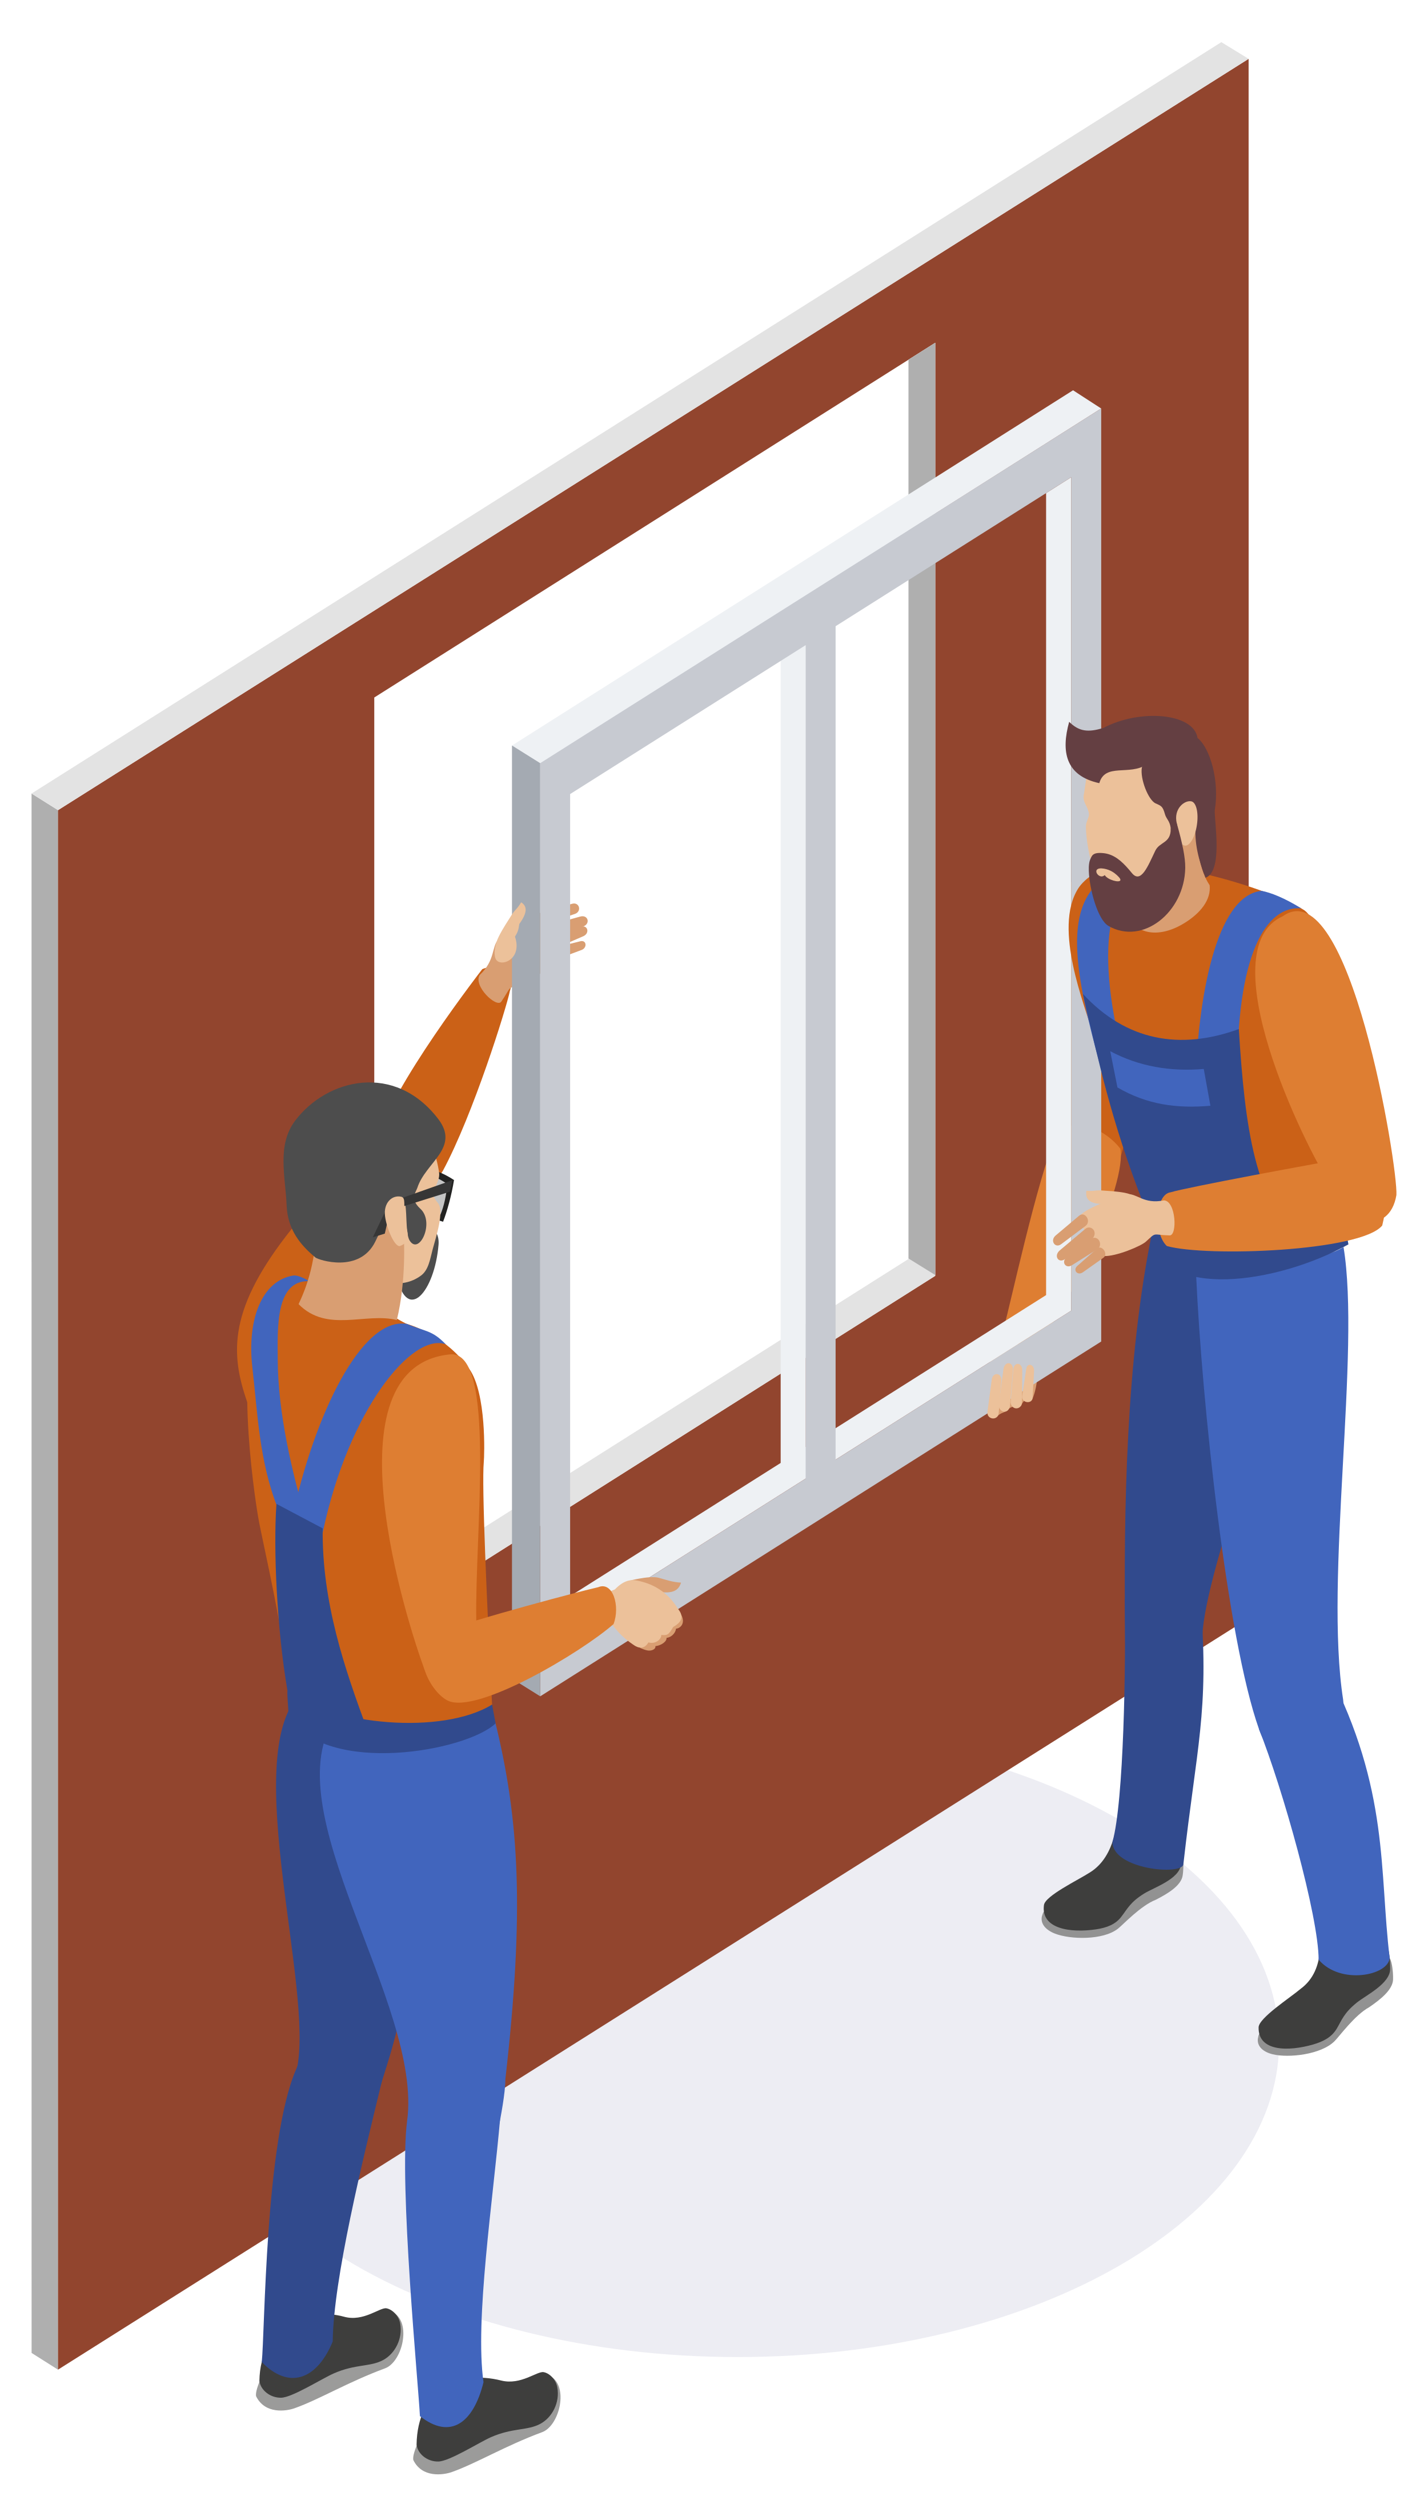 <svg width="32" height="56" viewBox="0 0 32 56" fill="none" xmlns="http://www.w3.org/2000/svg">
<path opacity="0.4" fill-rule="evenodd" clip-rule="evenodd" d="M16.532 38.715C23.23 38.715 28.662 41.868 28.662 45.756C28.662 49.645 23.23 52.798 16.532 52.798C9.834 52.798 4.401 49.645 4.401 45.756C4.401 41.868 9.834 38.715 16.532 38.715Z" fill="#D2D2E1"/>
<path fill-rule="evenodd" clip-rule="evenodd" d="M1.301 53.081V18.148L0.707 17.775L0.708 52.706L1.301 53.081Z" fill="#AFAFAF"/>
<path fill-rule="evenodd" clip-rule="evenodd" d="M27.98 1.318L14.672 9.713V11.652L20.957 7.679V28.579L14.672 32.553V44.645L27.983 36.248L27.98 1.318ZM14.672 9.713L1.3 18.148V53.08L14.672 44.645V32.554L8.387 36.528V15.624L14.672 11.652V9.713Z" fill="#92452E"/>
<path fill-rule="evenodd" clip-rule="evenodd" d="M27.98 1.318L1.3 18.147L0.707 17.775L27.369 0.944L27.98 1.318Z" fill="#E3E3E3"/>
<path fill-rule="evenodd" clip-rule="evenodd" d="M20.958 7.679L20.359 8.057V28.201L8.387 35.771V36.528L20.958 28.579V7.679Z" fill="#E3E3E3"/>
<path fill-rule="evenodd" clip-rule="evenodd" d="M20.958 7.679L20.359 8.057V28.19L20.958 28.561V7.679Z" fill="#AFAFAF"/>
<path fill-rule="evenodd" clip-rule="evenodd" d="M23.392 29.82C23.482 29.655 22.849 29.306 22.705 29.556C22.555 30.043 22.273 30.056 22.187 30.286C22.146 30.387 22.295 31.508 22.352 31.728C22.392 31.666 22.482 31.644 22.573 31.6C22.657 31.464 22.803 31.526 22.877 31.494C23.003 31.224 23.082 31.399 23.132 31.345C23.272 31.026 23.268 30.544 23.243 30.398C23.183 30.051 23.189 30.194 23.392 29.82Z" fill="#D99E72"/>
<path fill-rule="evenodd" clip-rule="evenodd" d="M8.451 25.922C8.213 25.186 10.205 22.494 10.807 21.709C11.176 21.551 11.56 21.838 11.427 22.195C11.346 22.584 10.607 24.957 9.925 26.225C9.535 26.898 8.897 26.383 8.451 25.922Z" fill="#CB6117"/>
<path fill-rule="evenodd" clip-rule="evenodd" d="M11.234 22.436C11.129 22.589 10.595 22.081 10.751 21.839C11.105 21.503 11.009 21.213 11.171 21.038C11.241 20.958 11.934 20.465 12.142 20.439C12.269 20.366 12.543 21.297 12.484 21.452C12.328 21.697 11.8 22.035 11.667 22.065C11.351 22.136 11.473 22.088 11.234 22.436Z" fill="#D99E72"/>
<path fill-rule="evenodd" clip-rule="evenodd" d="M12.46 21.22L13.006 21.084C13.144 21.05 13.165 21.231 13.031 21.28L12.513 21.473C12.384 21.521 12.316 21.256 12.46 21.22Z" fill="#D99E72"/>
<path fill-rule="evenodd" clip-rule="evenodd" d="M12.298 21.147C12.277 21.074 12.315 20.996 12.381 20.974L13.011 20.76C13.171 20.706 13.225 20.905 13.07 20.972L12.456 21.238C12.392 21.267 12.319 21.22 12.298 21.147Z" fill="#D99E72"/>
<path fill-rule="evenodd" clip-rule="evenodd" d="M12.205 20.901C12.188 20.827 12.226 20.744 12.3 20.724L13.003 20.531C13.18 20.482 13.239 20.695 13.064 20.755L12.375 20.988C12.303 21.013 12.226 20.974 12.205 20.901Z" fill="#D99E72"/>
<path fill-rule="evenodd" clip-rule="evenodd" d="M12.178 20.42L12.823 20.244C12.985 20.2 13.042 20.418 12.883 20.472L12.253 20.685C12.089 20.741 12.021 20.464 12.178 20.42Z" fill="#D99E72"/>
<path fill-rule="evenodd" clip-rule="evenodd" d="M5.541 31.41C5.15 30.296 5.125 29.294 6.542 27.52C6.773 27.231 7.307 26.259 8.837 25.6C9.357 25.562 10.033 26.359 9.474 27.072C8.772 27.966 6.365 33.76 5.541 31.41Z" fill="#CB6117"/>
<path fill-rule="evenodd" clip-rule="evenodd" d="M24.771 19.249C26.504 18.806 25.341 25.34 25.109 25.913C24.673 26.73 23.669 26.328 23.684 25.387C23.731 24.258 22.984 19.336 24.771 19.249Z" fill="#CB6117"/>
<path fill-rule="evenodd" clip-rule="evenodd" d="M25.103 25.727C25.275 26.485 23.918 29.427 23.233 30.087C22.852 30.206 22.339 30.041 22.504 29.7C22.619 29.321 23.239 26.412 23.684 25.387C24.015 25.027 24.701 25.22 25.103 25.727Z" fill="#DE7E32"/>
<path fill-rule="evenodd" clip-rule="evenodd" d="M24.005 10.69L23.442 11.046V29.01L18.057 32.414V13.38H17.494V32.77L12.776 35.753V36.457L24.005 29.358V10.69Z" fill="#EEF1F4"/>
<path fill-rule="evenodd" clip-rule="evenodd" d="M11.474 16.699L12.12 17.1L24.676 9.15L24.046 8.742L11.474 16.699Z" fill="#EEF1F4"/>
<path fill-rule="evenodd" clip-rule="evenodd" d="M21.365 11.242L15.415 15.003L12.105 17.095V37.998L15.415 35.905L21.365 32.143L24.677 30.05V9.149L21.365 11.242ZM18.054 33.121L15.415 34.789L12.776 36.458V17.787L15.415 16.119L18.054 14.451V33.121ZM24.005 29.358L21.365 31.027L18.725 32.697V14.027L21.365 12.358L24.005 10.69V29.358Z" fill="#C7CAD1"/>
<path fill-rule="evenodd" clip-rule="evenodd" d="M11.473 16.699L12.105 17.094V37.997L11.473 37.602V16.699Z" fill="#A4AAB2"/>
<path fill-rule="evenodd" clip-rule="evenodd" d="M26.111 40.611C26.111 40.611 25.867 41.685 26.344 41.451C26.547 41.352 26.529 41.849 26.502 42.013C26.467 42.233 26.185 42.41 25.899 42.555C25.563 42.686 25.175 43.105 25.054 43.201C24.72 43.466 23.985 43.447 23.641 43.313C23.44 43.235 23.311 43.098 23.348 42.926C23.372 42.867 23.357 42.843 23.436 42.778C23.516 42.712 24.046 42.266 24.268 42.134C24.836 41.796 25.065 41.125 25.114 40.971C25.165 40.818 25.328 40.35 25.328 40.35C25.328 40.35 25.585 40.255 26.111 40.611Z" fill="#929292"/>
<path fill-rule="evenodd" clip-rule="evenodd" d="M26.226 40.473C26.173 40.974 26.566 40.884 26.465 41.766C26.428 42.092 25.863 42.278 25.64 42.415C25.325 42.61 25.266 42.756 25.126 42.937C24.997 43.105 24.808 43.18 24.563 43.217C23.993 43.302 23.321 43.211 23.394 42.673C23.422 42.465 24.164 42.111 24.42 41.945C25.022 41.577 25.028 40.724 25.076 40.571C25.127 40.417 25.328 40.352 25.328 40.352C25.328 40.352 25.7 40.117 26.226 40.473Z" fill="#3E3E3D"/>
<path fill-rule="evenodd" clip-rule="evenodd" d="M30.674 43.006C30.674 43.006 30.55 44.104 30.998 43.809C31.188 43.684 31.224 44.179 31.217 44.345C31.206 44.569 30.946 44.782 30.678 44.964C30.359 45.139 30.021 45.606 29.91 45.718C29.608 46.025 28.876 46.103 28.52 46.016C28.312 45.965 28.169 45.846 28.187 45.67C28.204 45.608 28.186 45.587 28.258 45.512C28.33 45.435 28.807 44.923 29.013 44.762C29.539 44.352 29.692 43.655 29.724 43.496C29.757 43.337 29.867 42.852 29.867 42.852C29.867 42.852 30.111 42.722 30.674 43.006Z" fill="#929292"/>
<path fill-rule="evenodd" clip-rule="evenodd" d="M30.772 42.853C30.775 43.358 31.154 43.215 31.152 44.105C31.152 44.433 30.611 44.693 30.405 44.858C30.113 45.094 30.071 45.247 29.953 45.445C29.843 45.628 29.664 45.728 29.425 45.797C28.868 45.957 28.191 45.956 28.204 45.412C28.209 45.202 28.907 44.752 29.142 44.553C29.76 44.101 29.54 43.243 29.572 43.084C29.605 42.926 29.867 42.852 29.867 42.852C29.867 42.852 30.21 42.569 30.772 42.853Z" fill="#3E3E3D"/>
<path fill-rule="evenodd" clip-rule="evenodd" d="M29.092 29.796C28.526 31.126 26.78 35.846 26.953 36.897C26.376 37.281 25.225 37.681 25.214 36.773C25.174 33.695 25.243 30.457 25.809 27.641C25.809 27.641 27.518 27.844 28.808 28.309C28.784 28.601 29.139 29.684 29.092 29.796Z" fill="#314A8D"/>
<path fill-rule="evenodd" clip-rule="evenodd" d="M26.911 35.953C26.372 34.052 25.716 34.902 25.205 35.816C25.23 37.28 25.185 40.356 24.929 41.26C24.93 41.874 26.486 42.017 26.518 41.76C26.816 39.111 27.092 38.35 26.911 35.953Z" fill="#314A8D"/>
<path fill-rule="evenodd" clip-rule="evenodd" d="M30.098 38.07C30.28 39.713 28.694 40.095 28.211 38.728C27.492 36.697 26.932 31.39 26.805 28.582C28.478 28.288 29.604 28.254 30.107 27.934C30.495 30.281 29.675 35.359 30.098 38.07Z" fill="#4165BD"/>
<path fill-rule="evenodd" clip-rule="evenodd" d="M29.76 37.423C28.655 35.843 28.402 37.678 28.211 38.728C28.742 40.057 29.547 42.922 29.549 43.896C30.032 44.468 31.115 44.255 31.141 43.856C30.905 41.926 31.14 40.098 29.76 37.423Z" fill="#4165BD"/>
<path fill-rule="evenodd" clip-rule="evenodd" d="M26.935 19.574C27.05 19.57 28.539 19.955 29.231 20.391C29.713 20.758 29.443 21.951 29.47 22.098C29.561 22.574 29.74 24.858 29.791 25.523C29.842 26.188 30.255 27.462 29.826 27.866C28.382 27.868 26.067 28.141 25.703 27.224C25.665 25.847 25.023 25.289 24.464 23.085C24.33 22.555 23.588 20.806 24.161 19.902C24.307 19.671 24.658 19.453 24.887 19.405C25.705 19.233 26.792 19.579 26.935 19.574Z" fill="#CB6117"/>
<path fill-rule="evenodd" clip-rule="evenodd" d="M25.719 19.739C24.864 19.686 24.487 21.244 25.23 23.899C24.989 24.078 25.011 23.949 24.675 23.946C24.071 21.746 23.785 20.236 24.848 19.598C25.329 19.652 25.256 19.524 25.719 19.739Z" fill="#4165BD"/>
<path fill-rule="evenodd" clip-rule="evenodd" d="M30.217 27.874C28.578 28.777 26.065 29.102 25.79 27.735C25.8 27.58 25.685 27.2 25.695 27.044C26.67 27.836 29.055 28.137 30.14 27.451C30.166 27.592 30.191 27.733 30.217 27.874Z" fill="#314A8D"/>
<path fill-rule="evenodd" clip-rule="evenodd" d="M28.745 20.524C30.238 19.463 31.332 26.145 31.292 26.77C31.135 27.7 30.109 27.468 29.832 26.578C29.219 25.642 27.091 21.269 28.745 20.524Z" fill="#DE7E32"/>
<path fill-rule="evenodd" clip-rule="evenodd" d="M29.16 20.348C28.376 20.277 27.695 21.37 27.73 24.214C27.46 24.4 27.097 24.39 26.784 24.38C26.834 22.378 27.248 20.044 28.275 19.956C28.468 19.992 28.781 20.111 29.16 20.348Z" fill="#4165BD"/>
<path fill-rule="evenodd" clip-rule="evenodd" d="M29.143 27.807C28.126 26.908 27.899 25.291 27.761 23.051C26.442 23.53 25.239 23.316 24.265 22.262C24.621 23.783 24.895 25.093 25.616 26.947C26.123 27.62 27.114 28.456 29.143 27.807Z" fill="#314A8D"/>
<path fill-rule="evenodd" clip-rule="evenodd" d="M30.974 27.452C30.497 28.033 27.032 28.161 26.148 27.911C25.845 27.631 25.885 26.749 26.234 26.707C26.586 26.598 29.438 26.066 30.462 25.895C31.189 25.948 31.131 26.803 30.974 27.452Z" fill="#DE7E32"/>
<path fill-rule="evenodd" clip-rule="evenodd" d="M26.975 23.945C26.225 24.008 25.523 23.889 24.879 23.547L25.041 24.359C25.709 24.747 26.373 24.834 27.124 24.769L26.975 23.945Z" fill="#4165BD"/>
<path fill-rule="evenodd" clip-rule="evenodd" d="M26.775 18.508C26.819 18.927 26.876 19.493 27.107 19.829C27.142 20.156 26.902 20.453 26.546 20.674C25.777 21.151 25.181 20.761 25.3 20.241C25.309 20.05 25.53 19.849 25.57 19.659C25.614 19.447 25.978 19.435 25.956 19.221L26.775 18.508Z" fill="#D99E72"/>
<path fill-rule="evenodd" clip-rule="evenodd" d="M24.361 17.04C24.384 17.286 24.324 17.525 24.293 17.769C24.238 17.971 24.388 18.056 24.402 18.239C24.407 18.31 24.334 18.412 24.334 18.511C24.334 18.794 24.416 19.232 24.507 19.497C24.558 19.695 24.604 19.987 24.908 20.166C25.368 20.451 25.798 19.942 26.228 19.736C26.654 19.533 26.42 18.951 26.529 18.542C27.045 16.603 24.709 15.739 24.361 17.04Z" fill="#ECC19A"/>
<path fill-rule="evenodd" clip-rule="evenodd" d="M27.173 18.112L27.164 18.152C27.167 18.139 27.17 18.125 27.173 18.112Z" fill="#262424"/>
<path fill-rule="evenodd" clip-rule="evenodd" d="M25.898 17.997C26.025 18.052 26.056 18.064 26.105 18.236C26.147 18.381 26.245 18.384 26.241 18.687C26.248 18.732 26.799 18.202 26.788 18.599C26.775 19.04 26.942 19.473 27.014 19.662C27.406 19.518 27.215 18.432 27.221 18.155C27.331 17.5 27.122 16.764 26.837 16.531C26.032 16.662 25.863 16.674 25.588 17.191C25.544 17.446 25.734 17.926 25.898 17.997Z" fill="#643F42"/>
<path fill-rule="evenodd" clip-rule="evenodd" d="M26.821 18.481C26.78 18.756 26.657 18.962 26.547 18.941C26.437 18.922 26.411 18.673 26.371 18.445C26.29 18.116 26.546 17.918 26.697 17.95C26.807 17.973 26.863 18.208 26.821 18.481Z" fill="#ECC19A"/>
<path fill-rule="evenodd" clip-rule="evenodd" d="M24.837 19.132C25.032 19.189 25.188 19.34 25.364 19.556C25.568 19.806 25.726 19.395 25.888 19.058C25.988 18.849 26.239 18.896 26.235 18.56L26.371 18.445C26.497 18.892 26.563 19.206 26.56 19.44C26.545 20.434 25.607 21.184 24.837 20.74L24.837 20.739V19.676C24.972 19.756 25.197 19.781 25.07 19.644C25.02 19.59 24.943 19.523 24.837 19.484V19.132ZM24.429 19.256C24.468 19.168 24.483 19.093 24.699 19.108C24.747 19.111 24.793 19.119 24.837 19.132V19.484C24.807 19.473 24.774 19.464 24.74 19.458C24.417 19.402 24.621 19.73 24.756 19.602C24.771 19.629 24.801 19.654 24.837 19.676V20.739C24.599 20.602 24.412 19.915 24.399 19.507V19.422C24.402 19.352 24.412 19.294 24.429 19.256Z" fill="#643F42"/>
<path fill-rule="evenodd" clip-rule="evenodd" d="M26.836 16.531C26.747 15.964 25.529 15.879 24.733 16.303C24.379 16.414 24.178 16.384 23.959 16.169C23.774 16.837 23.876 17.377 24.634 17.543C24.766 17.082 25.308 17.383 25.698 17.123C26.034 16.942 26.5 16.711 26.836 16.531Z" fill="#643F42"/>
<path fill-rule="evenodd" clip-rule="evenodd" d="M26.211 27.673C26.386 27.678 26.354 26.904 26.084 26.888C25.623 26.983 25.475 26.721 25.249 26.751C25.149 26.761 24.365 27.05 24.217 27.212C24.086 27.276 24.582 28.089 24.73 28.135C25.003 28.153 25.573 27.91 25.677 27.814C25.924 27.587 25.813 27.663 26.211 27.673Z" fill="#ECC19A"/>
<path fill-rule="evenodd" clip-rule="evenodd" d="M24.579 27.971L24.143 28.355C24.032 28.453 24.149 28.583 24.268 28.498L24.727 28.173C24.842 28.092 24.694 27.87 24.579 27.971Z" fill="#D99E72"/>
<path fill-rule="evenodd" clip-rule="evenodd" d="M24.628 27.786C24.589 27.723 24.51 27.707 24.452 27.75L23.908 28.158C23.771 28.261 23.879 28.431 24.023 28.34L24.596 27.979C24.656 27.941 24.668 27.849 24.628 27.786Z" fill="#D99E72"/>
<path fill-rule="evenodd" clip-rule="evenodd" d="M24.509 27.554C24.468 27.493 24.384 27.474 24.323 27.525L23.749 28.008C23.604 28.13 23.721 28.313 23.872 28.2L24.467 27.754C24.53 27.707 24.549 27.617 24.509 27.554Z" fill="#D99E72"/>
<path fill-rule="evenodd" clip-rule="evenodd" d="M24.182 27.232L23.655 27.676C23.523 27.788 23.643 27.972 23.781 27.869L24.325 27.461C24.466 27.355 24.311 27.124 24.182 27.232Z" fill="#D99E72"/>
<path fill-rule="evenodd" clip-rule="evenodd" d="M25.599 26.957C25.546 26.851 25.387 26.753 25.202 26.718C25.016 26.683 24.804 26.676 24.727 26.669C24.526 26.65 24.545 26.691 24.344 26.673C24.327 26.798 24.346 26.968 24.704 26.967C24.773 27.004 24.779 27.069 25.046 27.038C25.32 27.526 25.71 27.159 25.599 26.957Z" fill="#ECC19A"/>
<path fill-rule="evenodd" clip-rule="evenodd" d="M8.86 51.83C9.211 52.101 8.998 52.914 8.628 53.051C7.788 53.361 7.156 53.748 6.602 53.944C6.406 54.014 5.939 54.078 5.741 53.68C5.692 53.526 6 52.961 6 52.961C6.987 53.077 8.424 51.566 8.86 51.83Z" fill="#9B9B9A"/>
<path fill-rule="evenodd" clip-rule="evenodd" d="M7.711 51.895C8.145 52.015 8.514 51.681 8.659 51.706C8.775 51.725 8.935 51.856 8.969 52.053C9.025 52.384 8.858 52.716 8.588 52.864C8.299 53.022 7.968 52.949 7.478 53.165C7.208 53.284 6.548 53.705 6.299 53.709C6.05 53.713 5.838 53.535 5.813 53.332C5.831 52.106 6.879 51.665 7.711 51.895Z" fill="#3E3E3D"/>
<path fill-rule="evenodd" clip-rule="evenodd" d="M8.521 46.738C8.593 46.509 8.883 45.622 8.923 45.3C9.799 41.598 9.985 40.431 9.708 38.133C9.005 37.873 7.329 38.662 6.697 37.971C5.393 39.399 7.045 44.558 6.651 46.352C6.935 46.874 7.895 47.338 8.521 46.738Z" fill="#314A8D"/>
<path fill-rule="evenodd" clip-rule="evenodd" d="M5.866 52.91C6.465 53.526 7.093 53.324 7.456 52.45C7.47 51.059 8.126 48.392 8.562 46.603C8.818 45.499 7.198 44.923 6.636 46.352C5.942 47.94 5.935 52.266 5.866 52.91Z" fill="#314A8D"/>
<path fill-rule="evenodd" clip-rule="evenodd" d="M12.383 53.259C12.733 53.53 12.52 54.343 12.15 54.48C11.311 54.791 10.679 55.177 10.125 55.374C9.928 55.443 9.461 55.507 9.264 55.109C9.214 54.956 9.523 54.39 9.523 54.39C10.51 54.507 11.946 52.995 12.383 53.259Z" fill="#9B9B9A"/>
<path fill-rule="evenodd" clip-rule="evenodd" d="M11.232 53.324C11.669 53.434 12.036 53.11 12.181 53.136C12.297 53.154 12.457 53.285 12.49 53.483C12.547 53.813 12.38 54.145 12.11 54.293C11.821 54.45 11.49 54.378 10.999 54.594C10.73 54.714 10.07 55.135 9.821 55.138C9.571 55.143 9.359 54.964 9.335 54.761C9.353 53.535 10.264 53.08 11.232 53.324Z" fill="#3E3E3D"/>
<path fill-rule="evenodd" clip-rule="evenodd" d="M11.174 47.663C11.217 47.428 11.324 46.894 11.325 46.572C11.753 42.813 11.642 40.764 11.087 38.53C10.355 38.359 8.257 39.046 7.542 38.44C6.06 40.496 9.481 44.881 9.123 47.51C9.469 47.992 10.621 48.33 11.174 47.663Z" fill="#4165BD"/>
<path fill-rule="evenodd" clip-rule="evenodd" d="M9.41 54.121C10.095 54.661 10.61 54.273 10.835 53.361C10.637 51.976 11.052 49.258 11.21 47.428C11.295 46.3 9.461 46.022 9.123 47.511C8.937 48.899 9.38 53.472 9.41 54.121Z" fill="#4165BD"/>
<path fill-rule="evenodd" clip-rule="evenodd" d="M9.123 29.657C9.243 29.694 9.991 29.922 10.518 30.666C10.903 31.216 10.856 32.591 10.841 32.753C10.793 33.274 10.908 35.842 11.027 38.181C10.801 38.955 7.455 38.799 6.441 37.862C6.431 36.821 5.889 34.58 5.788 33.999C5.687 33.416 5.215 30.226 5.916 29.16C6.077 28.914 6.624 28.657 6.873 28.689C7.763 28.8 8.975 29.613 9.123 29.657Z" fill="#CB6117"/>
<path fill-rule="evenodd" clip-rule="evenodd" d="M9.99 30.113C9.244 29.84 7.814 31.562 7.231 34.334C6.928 34.444 6.851 34.088 6.549 33.997C7.042 31.703 8.107 29.476 9.124 29.657C9.533 29.834 9.673 29.785 9.99 30.113Z" fill="#4165BD"/>
<path fill-rule="evenodd" clip-rule="evenodd" d="M6.93 28.698C6.166 28.671 6.22 29.753 6.224 30.47C6.231 31.651 6.539 32.98 6.887 34.145C6.629 34.256 6.559 33.864 6.221 33.773C5.809 32.736 5.772 31.647 5.655 30.628C5.533 29.564 5.863 28.691 6.566 28.573C6.696 28.551 6.93 28.698 6.93 28.698Z" fill="#4165BD"/>
<path fill-rule="evenodd" clip-rule="evenodd" d="M8.207 38.685C7.737 37.404 7.211 35.907 7.231 34.235C6.886 34.053 6.54 33.869 6.195 33.687C6.122 34.711 6.207 36.501 6.44 37.862C6.955 38.562 7.552 38.786 8.207 38.685Z" fill="#314A8D"/>
<path fill-rule="evenodd" clip-rule="evenodd" d="M11.106 38.604C10.452 39.228 7.339 39.788 6.461 38.454C6.472 38.299 6.431 38.018 6.441 37.862C7.435 38.653 9.92 38.867 11.027 38.182C11.054 38.323 11.08 38.464 11.106 38.604Z" fill="#314A8D"/>
<path fill-rule="evenodd" clip-rule="evenodd" d="M10.085 30.338C7.271 30.614 9.143 36.407 9.515 37.404C9.831 38.091 10.663 37.239 10.673 36.299C10.635 34.375 11.135 30.235 10.085 30.338Z" fill="#DE7E32"/>
<path fill-rule="evenodd" clip-rule="evenodd" d="M14.322 35.361C14.478 35.332 14.657 35.315 14.756 35.341C14.942 35.392 15.064 35.439 15.261 35.451C15.211 35.617 15.086 35.713 14.733 35.651C14.259 35.667 14.278 35.92 13.984 35.73C13.885 35.666 13.744 35.654 13.846 35.57C14.04 35.415 14.105 35.401 14.322 35.361Z" fill="#D99E72"/>
<path fill-rule="evenodd" clip-rule="evenodd" d="M14.341 36.912C14.486 36.976 14.534 36.976 14.573 36.972C14.623 36.967 14.7 36.934 14.686 36.874C14.828 36.858 14.946 36.763 14.936 36.688C15.025 36.68 15.13 36.605 15.15 36.481C15.234 36.48 15.369 36.372 15.268 36.175C14.912 36.149 14.495 36.647 14.341 36.912Z" fill="#D99E72"/>
<path fill-rule="evenodd" clip-rule="evenodd" d="M13.778 35.604C13.955 35.42 14.117 35.367 14.285 35.407C14.931 35.535 15.144 35.974 15.234 36.096C15.317 36.234 15.263 36.344 15.085 36.445C14.975 36.635 14.949 36.632 14.818 36.623C14.825 36.713 14.694 36.837 14.531 36.79C14.459 36.911 14.358 36.939 14.235 36.87C13.907 36.658 13.797 36.49 13.635 36.283C13.296 35.851 13.469 35.724 13.778 35.604Z" fill="#ECC19A"/>
<path fill-rule="evenodd" clip-rule="evenodd" d="M10.045 38.099C10.705 38.395 13.019 37.02 13.749 36.379C13.902 35.978 13.734 35.416 13.406 35.553C13.048 35.633 10.743 36.235 9.761 36.595C9.138 37.007 9.664 37.928 10.045 38.099Z" fill="#DE7E32"/>
<path fill-rule="evenodd" clip-rule="evenodd" d="M10.107 26.442L9.915 27.292L9.208 27.079L9.428 26.205L10.107 26.442Z" fill="#C4C4C4"/>
<path d="M10.025 26.524C9.999 26.775 9.954 27.009 9.87 27.208L9.655 27.143V27.284L9.929 27.367C10.019 27.133 10.117 26.785 10.174 26.433C9.981 26.306 9.814 26.238 9.655 26.19V26.336C9.758 26.367 9.874 26.418 10.025 26.524ZM9.655 27.143L9.285 27.032C9.347 26.785 9.409 26.539 9.471 26.292C9.532 26.305 9.591 26.317 9.655 26.336V26.19C9.563 26.163 9.475 26.141 9.386 26.119C9.301 26.455 9.216 26.791 9.131 27.127L9.655 27.284V27.143Z" fill="#222221"/>
<path fill-rule="evenodd" clip-rule="evenodd" d="M9.651 27.478C9.828 27.597 9.836 27.784 9.827 27.884C9.74 28.925 9.134 29.643 8.894 28.607C8.791 28.163 8.52 27.773 8.921 27.484C9.224 27.266 9.612 27.477 9.651 27.478Z" fill="#4D4D4D"/>
<path fill-rule="evenodd" clip-rule="evenodd" d="M9.594 25.412C9.672 25.643 9.766 25.875 9.813 26.115C9.846 26.283 9.862 26.333 9.802 26.483C9.71 26.712 9.656 26.761 9.812 26.946C9.964 27.127 9.768 27.713 9.696 27.984C9.638 28.198 9.607 28.449 9.43 28.576C8.99 28.895 8.497 28.704 8.054 28.531C7.616 28.362 6.758 27.141 6.623 26.742C6.525 25.924 6.717 25.217 7.963 24.721C8.504 24.506 9.398 24.833 9.594 25.412Z" fill="#ECC19A"/>
<path fill-rule="evenodd" clip-rule="evenodd" d="M9.049 27.69C9.049 27.69 9.112 28.677 8.892 29.569C8.195 29.392 7.332 29.864 6.691 29.213C6.813 28.948 7.161 28.202 7.068 27.081C7.039 26.729 9.001 26.683 9.049 27.69Z" fill="#D99E72"/>
<path fill-rule="evenodd" clip-rule="evenodd" d="M9.353 26.605C9.321 26.704 9.178 26.852 9.415 27.072C9.754 27.372 9.394 28.133 9.179 27.787C9.077 27.622 9.13 27.002 9.061 26.949C8.854 26.79 8.637 27.353 8.41 27.812C8.055 28.532 7.134 28.222 7.07 28.169C6.737 27.893 6.445 27.549 6.423 27C6.398 26.361 6.198 25.653 6.614 25.103C7.331 24.156 8.846 23.797 9.817 25.061C10.318 25.711 9.537 26.034 9.353 26.605Z" fill="#4D4D4D"/>
<path fill-rule="evenodd" clip-rule="evenodd" d="M8.729 26.934L10.139 26.435L10.08 26.695L8.741 27.114L8.623 27.633L8.354 27.716L8.729 26.934Z" fill="#363636"/>
<path fill-rule="evenodd" clip-rule="evenodd" d="M8.628 27.239C8.665 27.53 8.847 27.936 8.961 27.912C9.249 27.802 9.11 27.591 9.073 27.3C9.036 27.01 9.104 26.833 8.992 26.807C8.782 26.76 8.591 26.947 8.628 27.239Z" fill="#ECC19A"/>
<path fill-rule="evenodd" clip-rule="evenodd" d="M11.102 21.466C11.06 21.354 11.087 21.157 11.178 20.976C11.268 20.795 11.395 20.609 11.438 20.538C11.549 20.355 11.567 20.396 11.679 20.212C11.778 20.276 11.86 20.391 11.637 20.697C11.621 20.78 11.626 20.849 11.54 20.98C11.72 21.517 11.178 21.686 11.102 21.466Z" fill="#ECC19A"/>
<path fill-rule="evenodd" clip-rule="evenodd" d="M22.905 31.269L22.997 30.665C23.021 30.512 23.181 30.559 23.172 30.714L23.139 31.312C23.13 31.461 22.881 31.429 22.905 31.269Z" fill="#ECC19A"/>
<path fill-rule="evenodd" clip-rule="evenodd" d="M22.763 31.547C22.694 31.54 22.642 31.473 22.648 31.397L22.707 30.677C22.722 30.495 22.91 30.516 22.908 30.699L22.901 31.421C22.9 31.497 22.833 31.554 22.763 31.547Z" fill="#ECC19A"/>
<path fill-rule="evenodd" clip-rule="evenodd" d="M22.496 31.622C22.427 31.612 22.371 31.541 22.382 31.459L22.486 30.673C22.512 30.476 22.715 30.497 22.698 30.696L22.634 31.483C22.628 31.566 22.566 31.629 22.496 31.622Z" fill="#ECC19A"/>
<path fill-rule="evenodd" clip-rule="evenodd" d="M22.128 31.624L22.224 30.904C22.248 30.723 22.453 30.747 22.439 30.93L22.38 31.649C22.365 31.836 22.105 31.8 22.128 31.624Z" fill="#ECC19A"/>
</svg>
